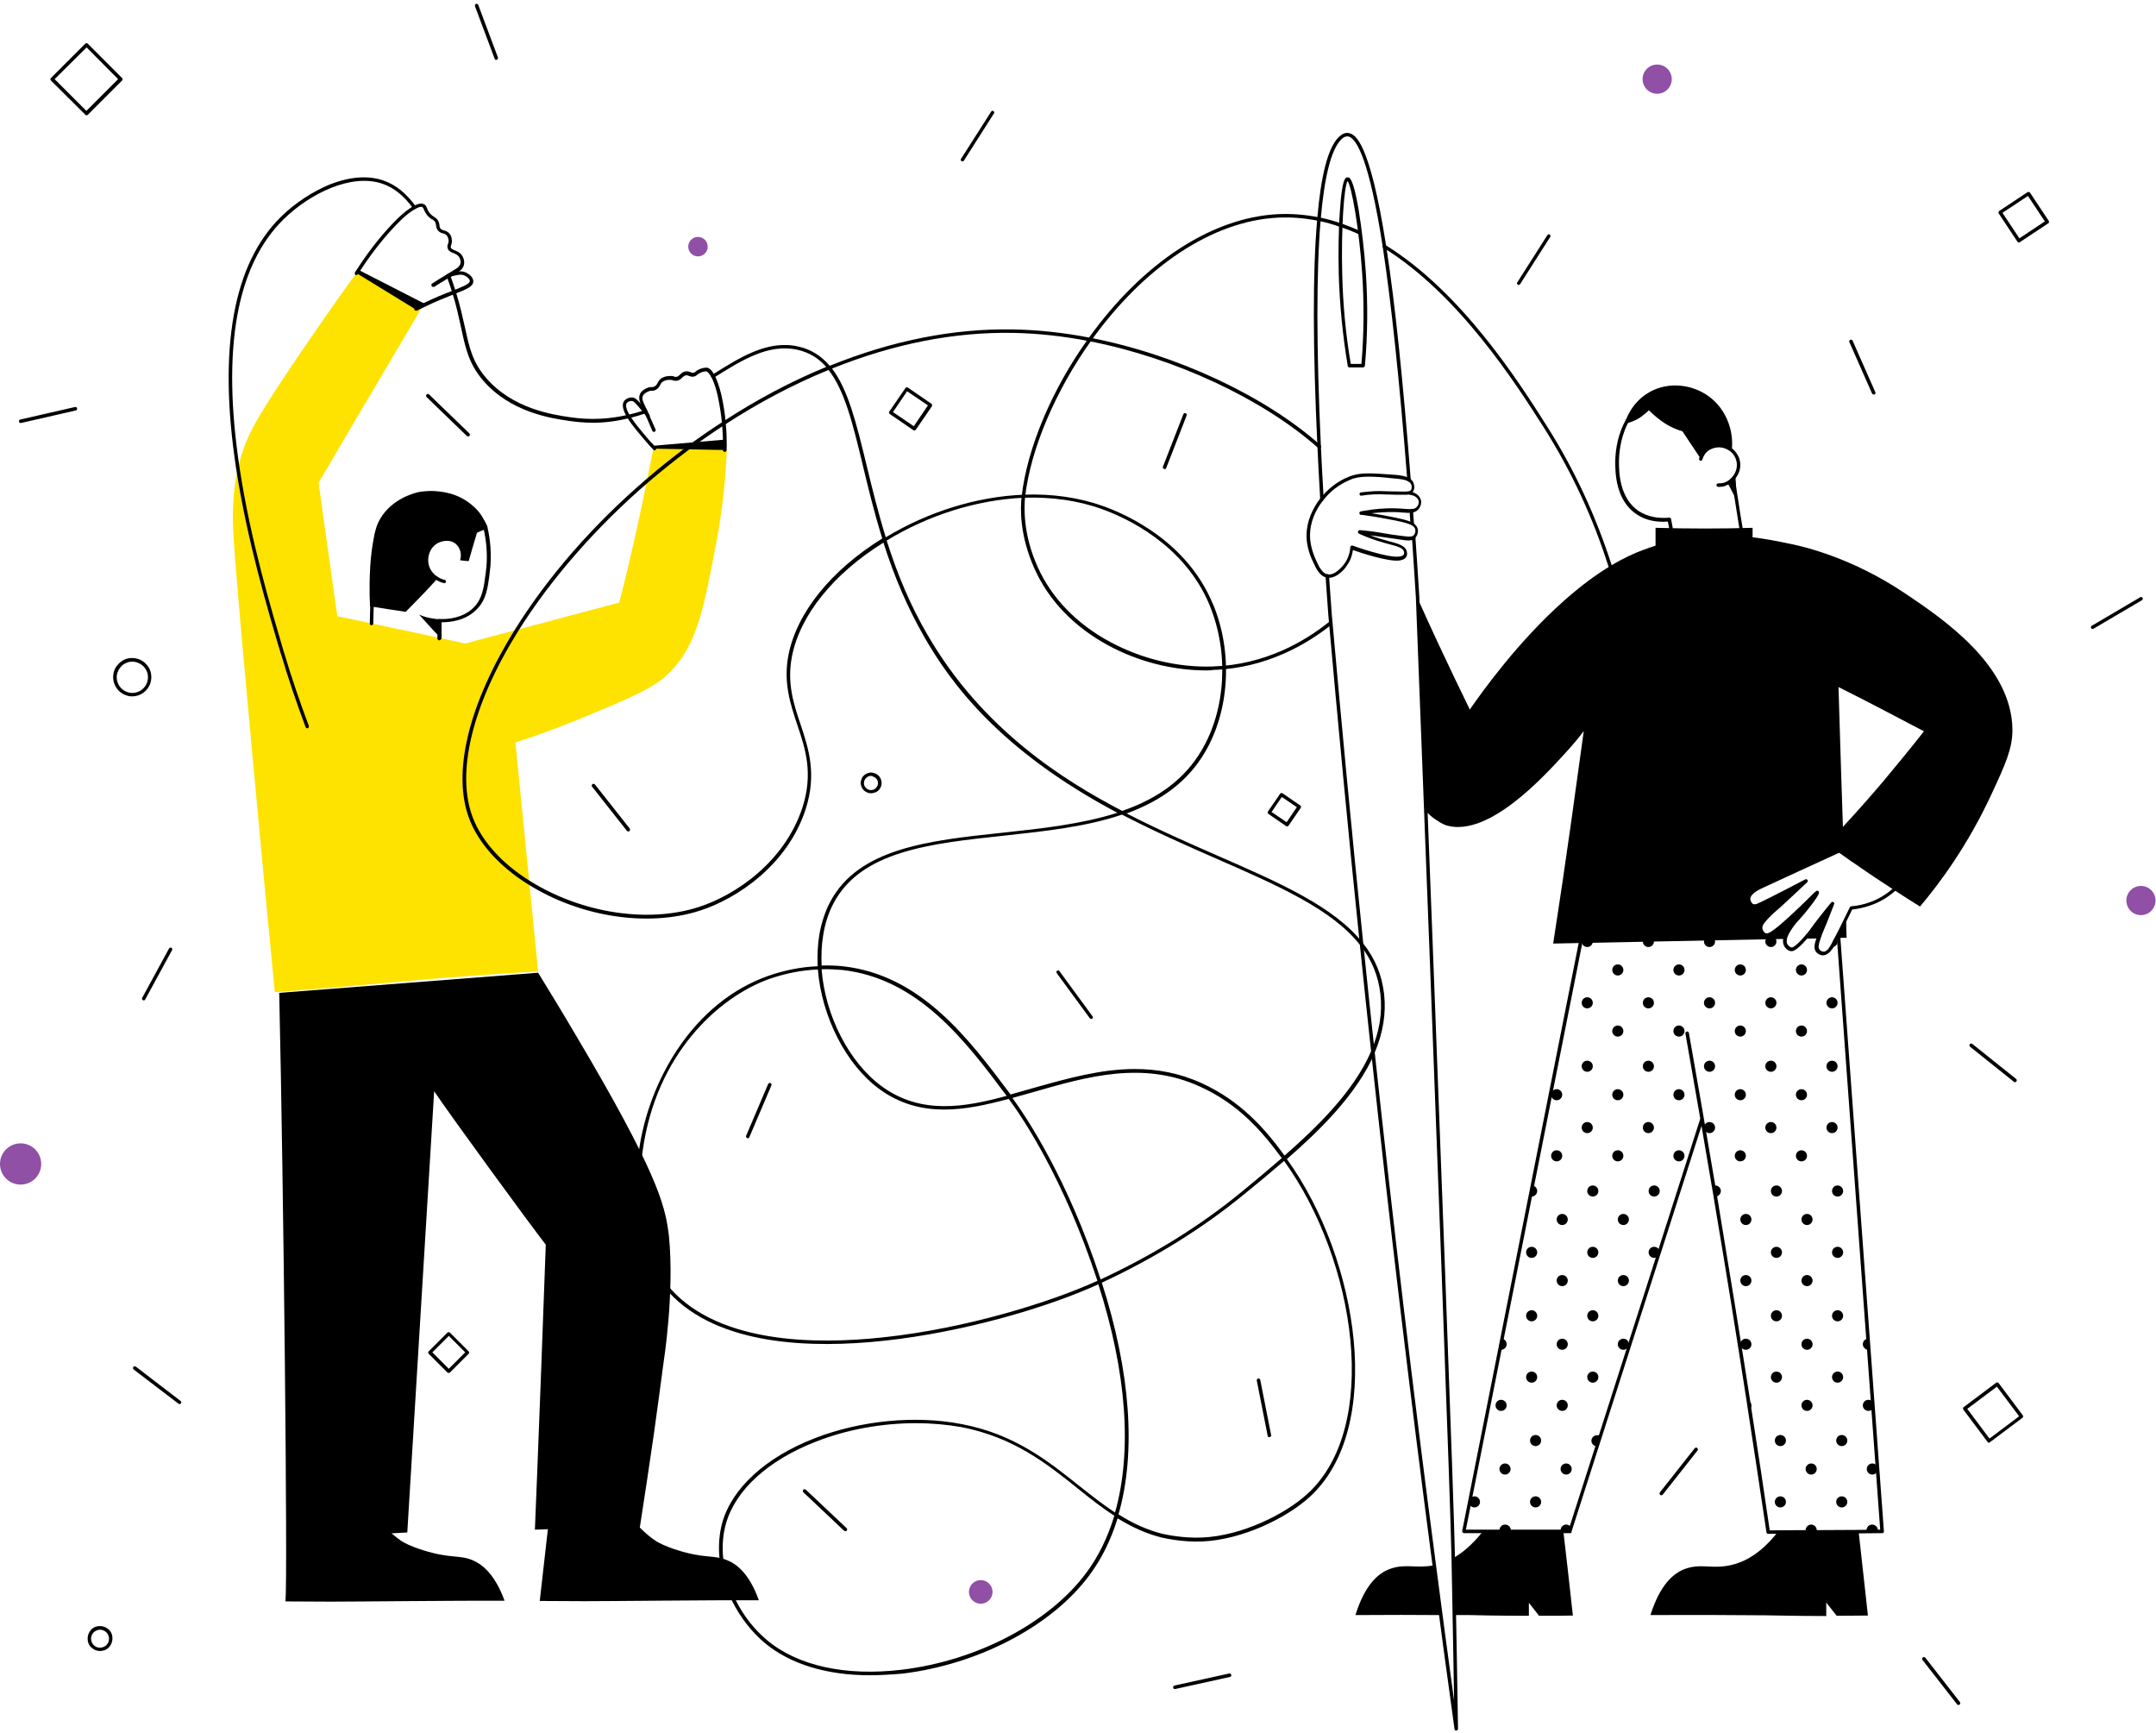 <svg xmlns="http://www.w3.org/2000/svg" width="693" height="557" fill="none" viewBox="0 0 693 557">
  <path fill="#000" fill-rule="evenodd" d="M29.849 529.802c.744.521 1.489.744 2.308.744.223 0 .447 0 .67-.074 1.117-.149 2.01-.745 2.605-1.638.596-.894.819-1.862.67-2.979-.149-1.116-.744-2.01-1.638-2.606-.893-.595-1.935-.819-2.977-.67-1.117.149-2.01.745-2.605 1.638-.596.894-.819 1.862-.67 2.979.149 1.116.744 2.01 1.638 2.606zm1.786-6.031c.149-.075.372-.075.521-.075.596 0 1.117.223 1.638.521.67.447 1.042 1.117 1.191 1.862.149.744 0 1.563-.447 2.159-.447.67-1.117 1.042-1.861 1.191-.744.149-1.563 0-2.159-.446-.67-.447-1.042-1.117-1.191-1.862-.149-.744 0-1.563.447-2.159.447-.67 1.117-1.043 1.861-1.191z" clip-rule="evenodd"/>
  <path fill="#9050A6" d="M315.237 515.357c2.096 0 3.796-1.7 3.796-3.797 0-2.097-1.7-3.798-3.796-3.798-2.097 0-3.796 1.701-3.796 3.798s1.699 3.797 3.796 3.797z"/>
  <path fill="#000" fill-rule="evenodd" d="M40.717 223.487c.596.224 1.191.298 1.786.298 2.605 0 5.062-1.712 5.88-4.393.447-1.563.298-3.276-.447-4.69-.819-1.415-2.084-2.532-3.647-2.979-1.563-.446-3.275-.372-4.689.447s-2.531 2.085-2.977 3.648c-.968 3.277.893 6.702 4.094 7.669zm-.521-10.275c.67-.372 1.489-.595 2.308-.595.447 0 .968.074 1.489.223 1.265.447 2.382 1.266 2.978 2.457.67 1.192.744 2.532.372 3.798-.819 2.68-3.647 4.169-6.253 3.35-2.68-.819-4.168-3.648-3.35-6.254.447-1.266 1.265-2.383 2.456-2.979zM278.986 254.759c.298.075.67.149.968.149.521 0 1.117-.149 1.638-.372.819-.372 1.34-1.117 1.637-1.936.521-1.787-.446-3.648-2.233-4.17-.819-.297-1.712-.223-2.531.224-.818.372-1.414 1.117-1.637 1.936-.298.819-.223 1.712.223 2.531.372.819 1.117 1.34 1.935 1.638zm-.074-5.137c.298-.224.67-.298 1.042-.298.223 0 .447.074.67.223 1.191.373 1.861 1.564 1.489 2.755-.224.596-.596 1.043-1.117 1.34-.521.298-1.116.298-1.712.149-.595-.223-1.042-.595-1.34-1.117-.297-.521-.297-1.116-.149-1.712.224-.596.596-1.042 1.117-1.34z" clip-rule="evenodd"/>
  <path fill="#9050A6" d="M224.35 82.392c1.727 0 3.127-1.4 3.127-3.127s-1.4-3.127-3.127-3.127c-1.726 0-3.126 1.4-3.126 3.127 0 1.727 1.4 3.127 3.126 3.127zM6.625 380.665c3.659 0 6.625-2.967 6.625-6.626 0-3.66-2.966-6.627-6.625-6.627C2.966 367.412 0 370.379 0 374.039c0 3.659 2.966 6.626 6.625 6.626zM532.665 30.124c2.59 0 4.689-2.1 4.689-4.691 0-2.591-2.099-4.691-4.689-4.691s-4.69 2.1-4.69 4.691c0 2.591 2.1 4.691 4.69 4.691zM688.162 294.072c2.59 0 4.689-2.1 4.689-4.691 0-2.59-2.099-4.69-4.689-4.69s-4.69 2.1-4.69 4.69c0 2.591 2.1 4.691 4.69 4.691z"/>
  <path fill="#000" fill-rule="evenodd" d="M27.467 36.899c.074.074.223.149.372.149.149 0 .298-.074.372-.149l11.017-11.02c.223-.223.223-.596 0-.819L28.211 14.041c-.223-.223-.596-.223-.819 0L16.376 25.061c-.223.223-.223.596 0 .819l11.091 11.02zm.298-1.266L17.567 25.433l10.272-10.201 10.123 10.201-10.198 10.2zM143.811 441.049c.074.075.223.149.372.149s.297-.074.446-.149l6.03-6.031c.074-.074.149-.223.149-.372s-.075-.298-.149-.372l-6.03-6.031c-.223-.223-.595-.223-.818 0l-6.03 6.031c-.074.074-.149.223-.149.372s.075.298.149.372l6.03 6.031zm.446-1.191l-5.285-5.286 5.285-5.287 5.285 5.287-5.285 5.286zM407.686 261.535l5.732 3.946c.074.074.223.074.298.074.223 0 .372-.074.446-.223l3.946-5.733c.148-.224.074-.596-.149-.745l-5.732-3.946c-.223-.149-.595-.074-.744.149l-3.945 5.733c-.149.224-.075.596.148.745zm5.881 2.68l-4.838-3.276 3.275-4.84 4.838 3.276-3.275 4.84zM285.983 133.023l7.593 5.212c.074.074.223.074.298.074.149 0 .297-.074.446-.149l5.211-7.594c.074-.149.074-.298.074-.447 0-.149-.074-.298-.223-.372l-7.593-5.212c-.223-.149-.595-.075-.744.149l-5.21 7.594c-.149.224-.075.596.148.745zm7.742 3.946l-6.699-4.542 4.54-6.701 6.699 4.542-4.54 6.701zM648.859 77.925h.075c.074 0 .223-.074.372-.149l9.081-6.031c.224-.149.298-.521.149-.745l-6.029-9.084c-.075-.074-.224-.223-.372-.223-.149 0-.298 0-.447.074l-9.081 6.031c-.075.074-.224.223-.224.372 0 .149 0 .298.075.447l6.029 9.084c.075.074.224.223.372.223zm.224-1.34l-5.434-8.19 8.188-5.435 5.434 8.19-8.188 5.435zM639.257 463.61h.075c.148 0 .223-.075.372-.224l10.421-7.818c.223-.148.223-.521.074-.744l-7.816-10.424c-.148-.223-.521-.223-.744-.075l-10.421 7.818c-.149.075-.223.224-.223.373-.075.149 0 .298.074.446l7.816 10.424c.074.149.223.224.372.224zm.223-1.34l-7.145-9.531 9.527-7.148 7.146 9.531-9.528 7.148z" clip-rule="evenodd"/>
  <path fill="#000" d="M602.262 126.768c-.223 0-.446-.148-.521-.297l-7.294-16.53c-.149-.298 0-.595.297-.744.298-.149.596 0 .745.298l7.294 16.529c.149.298 0 .596-.297.744h-.224zM374.339 150.743c-.074 0-.149 0-.223-.074-.298-.149-.447-.447-.298-.745l6.55-16.827c.149-.298.447-.447.745-.298.298.149.446.447.298.745l-6.551 16.827c-.074.298-.298.372-.521.372zM377.614 542.757c-.223 0-.521-.149-.521-.447-.074-.298.149-.595.447-.67l17.567-3.872c.298-.074.595.149.67.447.074.298-.149.596-.447.67l-17.567 3.872h-.149zM309.356 51.865c-.074 0-.223 0-.297-.074-.224-.149-.373-.521-.149-.745l9.676-15.189c.149-.223.522-.372.745-.149.223.149.372.521.149.745l-9.677 15.189c-.074.074-.223.223-.447.223zM488.152 91.55c-.075 0-.223 0-.298-.074-.223-.149-.372-.521-.149-.745l9.677-15.189c.149-.223.521-.372.744-.149.224.149.372.521.149.745l-9.677 15.189c-.074.149-.297.223-.446.223zM159.517 19.253c-.224 0-.447-.149-.522-.372l-6.327-16.902c-.074-.298.075-.596.298-.745.298-.074.596.074.745.298l6.327 16.902c.074.298-.075.596-.298.745-.075.074-.149.074-.223.074zM271.692 492.052c-.149 0-.298-.074-.372-.149l-13.101-12.36c-.223-.223-.223-.595 0-.819.223-.223.595-.223.819 0l13.1 12.36c.224.224.224.596 0 .819-.149.075-.297.149-.446.149zM240.354 365.774c-.074 0-.149 0-.223-.075-.298-.148-.447-.446-.298-.744l7.072-16.604c.148-.298.446-.447.744-.298.298.149.446.447.298.745l-7.072 16.604c-.149.297-.372.372-.521.372zM407.984 461.823c-.298 0-.521-.149-.521-.447l-3.498-17.721c-.075-.297.149-.595.446-.67.298-.074.596.149.67.447l3.499 17.721c.074.298-.149.595-.447.67h-.149zM534.004 480.511c-.148 0-.223-.074-.372-.149-.223-.223-.297-.521-.074-.819l11.165-14.146c.224-.224.521-.298.819-.075.223.224.298.521.075.819l-11.166 14.147c-.149.149-.298.223-.447.223zM629.506 547.895c-.149 0-.298-.075-.447-.224l-11.091-14.221c-.223-.223-.148-.596.075-.819.223-.223.595-.149.819.074l11.091 14.222c.223.223.149.595-.075.819-.149.149-.223.149-.372.149zM350.743 327.429c-.149 0-.372-.075-.447-.224l-10.644-14.519c-.149-.223-.149-.595.149-.744.223-.149.595-.149.744.149l10.644 14.519c.149.223.149.595-.148.744-.075.075-.149.075-.298.075zM46.225 321.472c-.074 0-.149 0-.298-.074-.298-.149-.372-.521-.223-.745l8.635-15.859c.149-.298.521-.372.744-.223.298.149.372.521.223.744l-8.635 15.859c-.074.149-.223.298-.447.298zM57.688 451.176c-.149 0-.223 0-.372-.149l-14.366-10.946c-.223-.223-.298-.521-.074-.819.223-.223.521-.297.819-.074l14.366 11.02c.223.223.298.521.074.819-.074.074-.223.149-.447.149zM6.625 135.927c-.223 0-.521-.149-.521-.447-.074-.298.149-.596.447-.67l17.567-4.021c.298-.074.596.149.67.447.074.298-.149.595-.447.67l-17.567 4.021H6.625zM150.435 140.245c-.149 0-.297-.074-.372-.149l-12.952-12.509c-.223-.223-.223-.595 0-.819.224-.223.596-.223.819 0l12.952 12.509c.223.223.223.596 0 .819-.149.075-.298.149-.447.149zM201.945 267.193c-.149 0-.298-.074-.446-.223l-11.166-14.147c-.223-.223-.149-.595.075-.819.223-.223.595-.149.818.075l11.166 14.147c.223.223.149.595-.075.819-.149.148-.223.148-.372.148zM647.668 347.755c-.148 0-.223-.074-.372-.149l-14.068-11.242c-.223-.224-.298-.522-.075-.819.224-.224.521-.298.819-.075l14.069 11.243c.223.223.297.521.074.819-.074.149-.298.223-.447.223zM672.604 202.118c-.223 0-.372-.074-.446-.297-.149-.298-.075-.596.223-.745l15.557-9.158c.298-.149.596-.075.745.223.149.298.074.596-.224.745l-15.557 9.158c-.074.074-.223.074-.298.074zM243.913 514.24c-15.558-.075-46.599.297-55.978.297-.373 0-11.911-.074-14.442-.074.894-7.662 1.712-15.398 2.606-23.06-1.415.075-2.755.075-4.169.149.744-17.257 3.052-78.253 3.499-91.568-5.137-6.62-29.478-39.87-35.88-49.317-2.903 47.235-5.732 94.469-8.635 141.778-1.117.074-2.903.149-5.062.297 1.117.967 2.233 1.786 3.275 2.529.894.521 2.829 1.637 6.923 2.901 8.71 2.753 11.687 1.414 15.856 3.199 3.126 1.339 7.146 4.463 10.272 13.017-15.557-.074-46.599.298-55.978.298-.372 0-11.91-.075-14.441-.075.744-6.917-.596-133.446-2.01-195.558 10.794-.818 81.288-6.322 83.223-6.471 3.648 5.951 7.891 12.869 12.432 20.605 25.458 42.92 28.212 53.78 29.403 62.409 0 0 .149.892.224 1.71 1.786 18.448-1.713 40.317-1.713 40.317-.967 7.587-2.084 15.323-3.126 23.059-1.489 10.191-2.978 20.307-4.541 30.201 1.861 1.859 3.648 3.347 5.285 4.388.894.521 2.829 1.637 6.923 2.901 8.71 2.753 11.687 1.414 15.856 3.199 3.052 1.19 7.146 4.314 10.198 12.869z"/>
  <path fill="#FEE200" d="M233.64 144.695c-.074 1.86-.223 3.943-.372 6.323-.372 5.281-1.042 11.678-2.233 18.894-.223 1.487-.521 2.975-.819 4.537-.521 2.604-.968 5.133-1.414 7.439-3.35 17.108-6.03 27.299-14.59 35.184-4.541 4.165-11.762 7.289-26.352 13.315-9.082 3.793-16.749 6.471-22.183 8.182 1.489 15.026 2.978 30.051 4.467 45.077.967 9.522 1.861 19.043 2.828 28.564-4.541.149-26.872 1.637-41.314 2.975-16.897 1.563-32.381 2.827-41.909 3.571-.223 0-1.191.074-1.414.074-1.786-18.15-4.764-49.54-7.444-78.773-2.159-23.506-4.169-45.673-5.136-58.244-.223-2.826-.447-5.132-.521-6.918-.074-1.413-.223-3.124-.298-5.132-.223-4.91-.149-11.455 1.489-18.894.372-1.562.744-3.198 1.266-4.835 1.34-4.389 3.052-8.182 7.816-15.844 2.233-3.57 5.062-7.885 8.858-13.538 1.117-1.636 2.233-3.347 3.573-5.207.223-.372.521-.744.744-1.116 3.573-5.207 7.667-11.157 12.357-17.703 1.191-1.637 2.382-3.273 3.573-4.984.223.149.595.297.893.521 3.424 1.934 11.836 6.918 16.674 9.893.596.372 1.117.669 1.638.967.521.297.893.595 1.191.744-.298.446-.521.892-.819 1.413-1.563 2.752-3.424 5.802-5.285 9.001-.223.371-.447.743-.67 1.115-3.201 5.43-6.476 11.009-9.082 15.398-.595 1.116-1.339 2.232-2.009 3.347-3.797 6.472-8.263 14.133-12.134 20.679-.893 1.488-1.787 2.976-2.605 4.389.67 4.835 1.339 9.67 2.009 14.505.596 4.017 1.117 8.034 1.713 12.05.744 5.431 1.488 10.861 2.307 16.365.893.149 8.486 1.785 16.898 3.571 5.434 1.115 11.166 2.38 15.707 3.347 4.466.967 7.816 1.711 8.486 1.86 5.434-1.488 10.868-2.901 16.302-4.315 11.092-2.975 22.183-5.951 33.2-8.852 1.042-3.942 2.01-7.884 2.978-11.976.967-3.942 1.861-7.959 2.754-12.05.447-1.934.819-3.868 1.265-5.802.67-3.273 1.34-6.546 2.01-9.744.224-1.116.447-2.232.67-3.348.447-2.306.893-4.612 1.34-6.843v-.074h.223c3.425.074 6.849.148 10.273.297.521 0 1.042 0 1.563.074 2.606.075 4.318.149 7.668.224.595.223 3.424.297 3.87.297z"/>
  <path fill="#000" d="M139.177 92.179c-.224 0-.372-.074-.447-.298-.149-.297-.074-.595.149-.744l2.084-1.339c.894-.521 1.712-1.041 2.457-1.488 1.042-.669 2.01-1.264 2.903-1.785.521-.297 1.34-.818 1.638-1.711.297-1.041-.298-2.083-.298-2.083-.447-.818-1.266-1.116-1.936-1.413-.818-.298-1.637-.669-1.861-1.637-.148-.521 0-.967.149-1.339.149-.372.224-.744.149-1.339-.074-.297-.149-.818-.521-1.264-.372-.446-.744-.595-1.265-.744-.521-.149-1.117-.297-1.638-.967-.447-.595-.521-1.116-.596-1.562 0-.372-.074-.744-.372-1.265-.298-.372-.446-.521-.819-.669-.297-.149-.67-.372-1.116-.818-.968-.893-1.266-1.711-1.563-2.306-.149-.446-.298-.669-.447-.818-1.117-.744-4.913 2.083-7.072 4.24-4.615 4.537-9.007 10.042-13.027 16.216-.223.297-.446.669-.67 1.041l-.074.074c-.149.223-.521.297-.745.149-.223-.149-.297-.521-.148-.744.223-.372.446-.744.67-1.041 4.019-6.248 8.486-11.827 13.175-16.439 1.042-.967 6.179-5.876 8.486-4.389.522.298.67.818.894 1.339.223.595.446 1.19 1.265 1.934.372.372.67.521.893.669.373.223.745.446 1.191 1.041.522.744.522 1.339.596 1.785 0 .372.074.595.298.967.298.372.67.446 1.116.595.521.149 1.266.372 1.861 1.116.521.669.67 1.413.67 1.785.149.893-.074 1.488-.223 1.934-.074.297-.149.446-.074.669.074.372.521.595 1.191.893.818.298 1.861.744 2.531 1.86 0 0 .893 1.413.446 2.975-.372 1.339-1.563 2.008-2.159 2.38-.893.521-1.786 1.116-2.903 1.785-.744.446-1.563.967-2.456 1.488l-2.085 1.339c-.148-.149-.223-.074-.297-.074z"/>
  <path fill="#000" d="M133.743 99.841c-.224 0-.373-.074-.521-.297-.149-.298 0-.595.223-.744.521-.223 1.34-.669 2.307-1.19 3.946-1.934 7.072-3.199 9.678-4.166 3.349-1.339 5.583-2.232 5.583-3.124 0-.669-.968-1.488-1.713-1.785-1.042-.521-2.307-.149-3.349.074-.745.149-1.415.446-2.085.818-.297.149-.595.074-.744-.223-.149-.298-.074-.595.223-.744.745-.372 1.489-.669 2.308-.893 1.191-.297 2.68-.669 4.094 0 .819.372 2.382 1.413 2.382 2.827 0 1.711-2.084 2.529-6.253 4.166-2.531 1.041-5.732 2.232-9.602 4.165-.968.521-1.787.893-2.308 1.116 0-.074-.075 0-.223 0z"/>
  <path fill="#000" d="M136.795 97.758l-3.499 1.488-18.684-11.455c.223-.372.446-.669.67-1.041l21.513 11.009zM232.97 145.216c-.297 0-.595-.223-.595-.521v-3.422c-.075-1.785-.149-3.496-.298-5.207-.298-2.975-.744-5.876-1.34-8.628 0-.149-.819-3.868-2.084-6.249-.596-1.115-1.191-1.785-1.712-1.859-.223 0-1.191.074-2.084.595-.298.149-.447.297-.67.446-.224.223-.521.447-.968.595-.745.223-1.266 0-1.712-.148-.298-.149-.596-.224-.968-.224-.521.075-.819.372-1.265.744-.447.447-1.043 1.042-2.085 1.042-.446 0-.67-.075-.893-.149-.223-.075-.372-.149-.819-.149-1.116-.074-1.786.223-2.233.446-.596.298-.819.744-1.042 1.191-.298.52-.596 1.115-1.415 1.562-.595.297-.967.297-1.339.297-.373 0-.67 0-1.191.298-.373.149-1.34.595-1.638 1.413-.372.967.223 2.083.521 2.752.298.595.595 1.265.968 1.934l.074.223c.149.372.372.744.521 1.191v.074c.596 1.339 1.266 2.827 2.01 4.537.149.298 0 .596-.298.744-.297.149-.595 0-.744-.297-.745-1.711-1.34-3.199-1.936-4.538v-.074c-.223-.446-.372-.818-.521-1.19l-.074-.223c-.298-.67-.596-1.339-.893-1.934-.373-.819-1.117-2.232-.596-3.72.447-1.19 1.712-1.785 2.159-2.008.819-.372 1.265-.372 1.712-.372.298 0 .521 0 .893-.223.521-.298.745-.67.968-1.116.298-.521.596-1.19 1.489-1.636.744-.447 1.712-.595 2.828-.595.596 0 .894.148 1.117.223.149.074.223.074.447.074.595 0 .893-.372 1.34-.744.446-.446.967-.967 1.935-1.041.67-.075 1.117.149 1.489.297.372.149.595.224.968.149.223-.074.297-.149.521-.297.223-.149.446-.372.818-.595 1.043-.596 2.234-.744 2.68-.744.968 0 1.787.818 2.68 2.454 1.34 2.53 2.159 6.323 2.233 6.546.596 2.827 1.117 5.802 1.34 8.778.149 1.711.298 3.496.298 5.281 0 1.116.074 2.232 0 3.422-.074.372-.298.595-.596.595z"/>
  <path fill="#000" d="M210.415 144.695c-.149 0-.297-.074-.372-.149l-1.191-1.264c-.298-.372-.67-.744-1.042-1.19-2.01-2.381-4.615-5.282-6.179-7.885-1.414-2.38-1.786-4.017-1.116-5.207.595-.893 1.786-1.339 2.754-1.265.744.075 1.489.372 3.871 3.496l.595.744c.298.372.522.744.745.967l.223.298c.075.074.149.223.149.372 0 .297-.223.595-.595.595-.149 0-.298-.075-.373-.149l-.074-.074-.223-.372c-.224-.298-.447-.595-.745-.967l-.595-.744c-2.085-2.604-2.755-3.05-3.127-3.05-.595-.074-1.34.223-1.712.744-.298.521-.372 1.636 1.117 4.017 1.488 2.454 4.019 5.355 6.029 7.736.372.446.745.818 1.042 1.116l1.191 1.264c.224.223.224.595 0 .818-.074.075-.223.149-.372.149z"/>
  <path fill="#000" d="M232.97 144.621l-10.719-.223-12.133-.224v-.074h.223c-.223-.223-.447-.521-.745-.818 4.988-.446 18.164-1.562 23.3-2.009.074 1.116.074 2.232.074 3.348zM156.447 169.837c-.075.075-.224.075-.298.149-.075 0-.075.074-.149.074-.372.149-.744.298-1.117.447l-1.563.669c-.446 1.562-.968 3.199-1.414 4.761-.447 1.488-.819 2.975-1.266 4.389-.446 0-2.382-.224-2.754-.298.596-1.934.075-3.942-1.34-5.207-1.861-1.636-4.615-1.041-6.104-.149-2.159 1.339-3.052 3.943-2.754 6.174.074.372.149.744.223 1.042.745 2.306 2.68 3.496 2.978 3.645-.075.148-.224.223-.298.371-1.34 1.563-2.829 3.125-4.317 4.687-2.01 2.082-3.946 4.091-5.881 6.025-1.117-.149-2.233-.372-3.35-.521-.521-.074-1.042-.149-1.563-.223-2.01-.298-4.094-.669-6.104-.967-.149 0-.298-.074-.447-.074-.223-4.91-.149-9.15.075-12.795.223-3.644.67-6.694 1.116-9 .149-1.042.372-2.009.67-2.976.298-1.115.745-2.157 1.414-3.347 3.871-6.62 11.315-8.331 12.209-8.554.297-.075 1.861-.372 4.168-.372 3.499 0 8.561.744 12.878 4.314 1.266 1.042 3.722 3.124 4.69 6.695.149.297.223.744.298 1.041z"/>
  <path fill="#000" d="M142.824 187.392h-.149c-.521-.149-1.042-.297-1.488-.521-.522-.223-1.117-.595-1.564-.892-.223-.149-.297-.521-.149-.744.149-.223.522-.298.745-.149.446.298.893.595 1.414.818.447.224.893.372 1.34.447.298.074.447.372.372.669-.074.223-.297.372-.521.372z"/>
  <path fill="#000" d="M141.187 205.765c-.298 0-.596-.223-.596-.595v-5.728c0-.297.223-.52.596-.52h.446c2.457.074 7.072-.298 10.496-3.571 2.978-2.901 3.424-6.694 4.02-11.455.074-.669.149-1.339.223-2.008.298-3.868 0-7.885-.893-11.828v-.074c0-.149-.074-.297-.074-.521-.075-.223-.224-.446-.373-.743 0 0-.446-.819-.893-1.488-.744-1.042-2.382-2.901-3.499-3.719-.744-.596-7.444-5.728-15.706-3.943-6.328 1.339-9.677 5.877-11.39 9.447-.223.372-.372.744-.446 1.041-.596 1.414-.894 2.53-1.042 3.273-.447 2.232-.894 5.133-1.191 8.555-.373 3.645-.596 7.959-.745 12.794v.074l-.149 5.653c0 .298-.297.521-.595.521s-.521-.297-.521-.595l.149-5.728v-.074c.148-4.835.446-9.149.744-12.794.298-3.496.744-6.397 1.265-8.703.149-.744.522-2.009 1.117-3.496.149-.372.298-.744.521-1.116 1.787-3.794 5.434-8.703 12.134-10.116 8.784-1.86 15.855 3.57 16.674 4.165 1.117.893 2.903 2.827 3.722 4.017.521.744.968 1.562.968 1.636.149.372.298.596.447.819v.074c.074.223.074.372.148.595v.075c.894 4.016 1.191 8.107.894 12.124-.075.67-.149 1.414-.224 2.083-.595 4.984-1.116 9.001-4.392 12.125-3.573 3.496-8.411 3.942-11.091 3.942v5.133c-.223.446-.447.669-.744.669z"/>
  <path fill="#000" d="M141.559 198.996c0 .298-.075.595-.075.893-.149 1.636-.223 3.198-.297 4.686-.745-.818-1.415-1.562-2.159-2.306-1.415-1.562-2.903-3.198-4.318-4.761 1.34.596 3.052 1.116 5.062 1.339.596.075 1.191.149 1.787.149zM585.962 307.003c-.818 0-1.712-.446-2.233-1.116-.819-1.115-.521-2.529.149-4.463.372-.967.819-2.083 1.415-3.496l.669-1.562c.373-.893.745-1.86 1.117-2.827-2.01 2.455-3.573 4.538-4.764 6.249-.074.074-.819 1.116-1.861 2.306-2.978 3.347-4.169 3.645-4.764 3.57-1.117-.149-1.861-.967-2.233-1.711-.298-.595-.447-1.339-.298-2.231.298-1.637 1.414-3.348 2.084-4.315.745-1.115 1.415-1.785 1.489-1.859 1.489-1.637 2.978-3.422 4.169-4.91-.596.521-1.191 1.191-1.936 1.934-1.34 1.339-2.531 2.381-3.275 3.125-6.104 5.653-7.444 5.802-8.412 5.43-1.116-.372-1.786-1.562-1.935-2.604-.224-1.711 1.265-3.198 3.35-5.207.521-.52.967-.892.967-.892 1.415-1.265 3.946-3.571 7.444-6.844-6.625 3.422-11.464 5.802-12.208 6.025-1.042.298-1.786-.074-1.861-.074-.223-.074-.372-.223-.447-.298-.297-.223-.595-.743-.818-1.264-.075-.298-.224-.67-.224-1.116.075-2.38 3.35-3.868 4.69-4.537 7.742-3.645 15.93-7.364 24.267-11.232l.67-.298c.447-.223.819-.372 1.266-.595l3.871-1.785c.297-.149.595 0 .744.297.149.298 0 .595-.298.744l-3.871 1.785c-.446.223-.818.372-1.265.595l-.67.298c-8.337 3.794-16.526 7.587-24.267 11.158-1.117.52-4.02 1.859-4.095 3.57 0 .223.075.446.149.67.149.372.373.669.521.818 0 0 .075.074.224.149 0 0 .446.223 1.116 0 .745-.224 6.402-3.05 15.633-7.885.223-.149.521-.075.744.149.149.223.149.52-.074.743-5.137 4.835-8.635 8.108-10.496 9.67 0 0-.373.298-.894.819-1.861 1.859-3.126 3.124-3.052 4.314.075.595.521 1.413 1.191 1.637.521.148 1.787-.149 7.295-5.207.522-.521 1.564-1.414 3.276-3.05 1.712-1.637 2.903-2.827 3.722-3.645 1.935-1.934 2.084-2.008 2.531-1.637.149.075.223.298.223.447.074.892-4.243 6.471-7.072 9.447 0 0-.595.669-1.34 1.711-.595.892-1.712 2.454-1.935 3.868-.075.595-.075 1.115.149 1.487.223.447.819 1.042 1.414 1.116.075 0 .968 0 3.797-3.199 1.042-1.19 1.861-2.231 1.861-2.231 1.563-2.232 3.945-5.281 6.997-9.001.149-.223.446-.297.744-.148.224.148.372.446.224.669-.819 2.157-1.638 4.166-2.382 6.1l-.67 1.562c-.596 1.413-1.043 2.529-1.34 3.496-.67 1.934-.745 2.826-.298 3.421.298.447.819.67 1.34.67.67 0 1.414-.595 2.084-1.785.298-.447.521-.967.744-1.339l.149-.372c.224-.372.373-.744.596-1.116 0 0 0-.074.074-.074 1.042-2.083 2.159-4.166 3.127-6.249.521-1.115 1.116-2.231 1.637-3.347.075-.149.224-.298.447-.298 2.01-.148 4.02-.595 5.881-1.264 2.754-.967 5.285-2.455 7.518-4.463 1.34-1.19 2.606-2.529 3.722-4.017.149-.223.521-.297.745-.074.223.148.297.52.074.744-1.117 1.562-2.456 2.975-3.871 4.165-2.382 2.083-4.987 3.645-7.89 4.612-1.861.669-3.871 1.116-5.881 1.339-.521 1.041-.968 2.083-1.489 3.05-1.042 2.082-2.084 4.165-3.126 6.248l-.521-.149.521.223c-.224.372-.373.744-.596 1.191l-.149.371c-.223.447-.521.967-.819 1.488-1.042 1.488-2.009 2.232-3.201 2.306.075 0 .075 0 0 0z"/>
  <path fill="#000" d="M581.868 299.416c1.191-1.711 3.276-4.463 6.998-9.001-.894 2.306-1.712 4.389-2.382 6.1-.894 2.157-1.564 3.793-2.01 5.058-1.489 0-2.978.074-4.467.074 1.042-1.19 1.861-2.231 1.861-2.231zM593.555 301.35c-.819 0-1.712 0-2.531.074h-.818s0-.074.074-.074c1.042-2.083 2.084-4.166 3.126-6.248 0 2.082.075 4.165.149 6.248z"/>
  <path fill="#000" fill-rule="evenodd" d="M576.062 174.895c4.243.893 19.354 4.464 36.029 15.621 12.208 8.183 34.614 23.208 34.763 44.036 0 6.025-2.233 11.009-6.774 20.754-7.667 16.513-16.6 28.489-22.927 36.002-2.755-1.711-5.583-3.496-8.412-5.356-3.945-2.529-7.965-5.207-11.985-8.033-1.414-.893-2.754-1.86-4.094-2.827-.335-.223-.67-.465-1.005-.707-.335-.241-.67-.483-1.005-.706-11.761 5.355-20.471 9.372-24.267 11.157-1.266.521-4.318 2.009-4.392 4.017 0 .447.149.893.149.893.149.446.446.818.67 1.041 0 .075.149.149.298.223 0 0 .595.298 1.488.075.819-.223 7.147-3.422 15.707-7.885-5.881 5.504-9.007 8.331-10.496 9.67 0 0-.372.298-.893.818-2.01 2.009-3.35 3.348-3.201 4.761.074.744.67 1.785 1.563 2.083.67.297 1.861.223 7.816-5.282.224-.223.577-.558 1.108-1.06.53-.502 1.237-1.171 2.168-2.064 1.711-1.648 2.928-2.854 3.776-3.694 1.181-1.17 1.646-1.63 1.732-1.587.149.149-3.35 5.281-6.923 9.075-.149.074-.744.744-1.414 1.711-.67.967-1.787 2.603-2.01 4.091-12.394.26-24.77.502-37.145.744-12.376.241-24.751.483-37.146.744 2.01-12.943 3.946-26.035 5.807-39.276 1.34-9.744 2.68-19.414 4.019-29.01-1.265 1.711-3.2 4.091-5.657 6.769-7.369 8.108-24.714 27.076-38.113 23.655-1.638-.447-3.052-1.488-3.052-1.488-1.935-1.116-3.275-2.455-4.169-3.496-.037-1.116-.353-9.317-.67-17.518-.316-8.201-.632-16.402-.669-17.518-.038-1.004-.335-8.87-.633-16.736-.298-7.866-.596-15.733-.633-16.737 2.308 5.207 4.69 10.34 7.146 15.621 3.276 6.992 6.551 13.836 9.826 20.53 4.169-6.025 15.633-22.018 30.52-35.184 11.464-10.116 19.801-14.059 25.087-16.067 1.414-.521 2.754-.967 4.094-1.413v-5.728c5.136.149 10.421.223 15.781.223 5.211 0 10.421-.074 15.409-.223v3.05c4.467.517 8.315 1.316 11.397 1.956.461.096.905.188 1.332.275zm16.302 90.824c4.318-4.686 8.71-9.595 13.102-14.802 4.54-5.43 8.858-10.712 12.952-15.918-3.121-1.66-6.242-3.286-9.386-4.924-1.505-.785-3.016-1.572-4.534-2.366-4.541-2.381-9.082-4.686-13.548-6.918.112 3.906.242 8.054.372 12.201.13 4.146.261 8.293.372 12.197l.67 20.53z" clip-rule="evenodd"/>
  <path fill="#000" d="M460.904 503.007c.745 5.728 1.489 11.084 2.084 15.993-7.592-.074-16.748-.074-27.319 0 3.127-9.967 7.444-13.463 11.017-14.802 4.988-1.86 8.486-.075 14.218-1.191zM505.568 519.149c-2.68.074-6.402.074-10.868.074l-3.276-4.165v4.165h-.223c-9.305 0-16.079-.148-18.759-.223h-5.136c-.074-5.579-.223-11.604-.372-18.224 2.977-1.637 6.253-4.314 9.677-8.629h25.905c1.042 9.001 2.084 18.001 3.052 27.002zM587.079 515.058l3.275 4.165c4.095 0 7.593-.074 10.05-.074-.968-9.001-2.01-17.927-2.978-26.927-8.709.074-17.344.074-26.054.148-5.657 7.216-11.017 9.67-14.962 10.563-6.178 1.413-9.677-.669-14.888 1.265-3.499 1.339-7.89 4.835-11.017 14.802 15.483-.074 27.915 0 36.773.075 2.68 0 9.454.223 18.759.223h.968v-4.24h.074zM537.056 170.284c-.298 0-.521-.224-.521-.447-.149-.744-.298-1.487-.447-2.231-3.796.297-7.221-.447-9.975-2.306-6.923-4.538-6.923-13.761-6.923-16.811 0-2.083.298-7.439 2.829-12.497.074-.074.074-.149.149-.223 1.786-3.571 4.392-6.323 7.742-8.034.893-.446 8.56-4.314 15.632-.967 4.913 2.381 8.039 7.439 10.198 16.514l.075.372c.074.297-.075.595-.373.669-.297.075-.595-.074-.67-.372l-.074-.446c-2.084-8.703-4.988-13.612-9.603-15.77-6.55-3.124-13.846.521-14.664.893-3.127 1.636-5.583 4.24-7.295 7.587-.075.075-.075.149-.075.149-2.382 4.835-2.68 10.042-2.68 12.05 0 2.901 0 11.604 6.402 15.844 2.68 1.711 6.03 2.455 9.752 2.083.297 0 .521.149.595.446.149.893.372 1.86.521 2.753.075.297-.149.595-.446.669-.075.075-.075.075-.149.075z"/>
  <path fill="#000" d="M552.614 156.448h-.373c-.297 0-.521-.298-.521-.595 0-.298.298-.521.596-.521.744 0 1.414-.074 2.084-.297 2.308-.893 4.764-3.943 3.573-7.439-.521-1.488-1.563-2.603-2.977-3.273-1.415-.669-2.978-.744-4.467-.223-.819.298-1.488.744-1.563.818-1.117.893-1.563 2.083-1.786 2.753-.075.297-.373.446-.67.371-.298-.074-.447-.371-.373-.669.224-.744.745-2.232 2.159-3.347.521-.521 1.787-.967 1.861-1.042 1.712-.595 3.648-.52 5.285.298 1.638.818 2.903 2.231 3.573 3.942 1.415 4.091-1.488 7.736-4.168 8.778-.745.372-1.489.446-2.233.446z"/>
  <path fill="#000" d="M556.708 144.174c-.447-.297-3.499-1.934-6.476-.818-1.415.521-2.383 1.562-2.383 1.562-.818.893-1.116 1.86-1.265 2.381-1.935-2.901-3.871-5.802-5.806-8.703-2.085-.596-3.648-1.414-4.616-1.934-3.275-1.86-6.178-4.835-6.178-4.835-.67.743-1.638 1.487-2.754 2.305-1.936 1.265-3.797 1.786-5.062 2.083.446-1.487 2.233-6.62 7.369-9.819 5.658-3.57 12.581-3.049 17.568-.372 6.402 3.348 10.198 10.563 9.603 18.15zM557.824 152.729l.298 7.81-2.829-5.356 2.531-2.454z"/>
  <path fill="#000" d="M559.611 170.284c-.298 0-.521-.224-.521-.447-.521-3.124-.968-6.248-1.489-9.372l-.223-1.339c-.224-1.711-.521-3.422-.745-5.133-.074-.297.149-.595.447-.595.298-.074.595.149.595.447.224 1.71.522 3.421.745 5.132l.223 1.339c.447 3.124.968 6.248 1.489 9.373.074.297-.149.595-.447.669l-.074-.074zM568.32 492.891c-.297 0-.521-.223-.521-.446-1.861-12.497-3.871-25.737-5.955-39.35l-.447-2.975c-3.2-20.605-6.55-41.507-10.049-62.186l-.521-3.199c-.223-1.19-.372-2.38-.595-3.496-2.68-15.844-5.435-31.836-8.487-49.094-.074-.297.149-.595.447-.669.298-.075.596.149.67.446 3.052 17.183 5.806 33.25 8.486 49.094.223 1.19.372 2.38.596 3.496l.521 3.199c3.424 20.679 6.848 41.581 10.049 62.186l.447 2.975c2.084 13.389 4.094 26.481 5.88 38.903l11.613-.074h3.424c4.541 0 9.007-.074 13.548-.074l6.923-.075-13.92-190.128c0-.297.223-.595.521-.595.298 0 .595.223.595.521l13.995 190.723c0 .149-.074.297-.149.446-.074.149-.223.149-.372.149l-7.518.074c-4.541 0-9.008.075-13.548.075h-3.425l-12.208.074z"/>
  <path fill="#000" d="M504.749 492.668h-34.168c-.149 0-.297-.074-.446-.223-.075-.149-.149-.298-.149-.447l37.666-190.053c.075-.298.372-.521.67-.446.298.074.521.372.447.669l-37.592 189.384h33.051l.223-.744 28.362-88.518 13.622-42.548c.075-.297.372-.446.67-.372.298.075.447.372.372.67l-13.622 42.548-.298.892-28.436 88.742c.075.297-.074.446-.372.446z"/>
  <path fill="#000" d="M510.183 304.325c.987 0 1.787-.799 1.787-1.785 0-.986-.8-1.785-1.787-1.785-.987 0-1.786.799-1.786 1.785 0 .986.799 1.785 1.786 1.785zM529.835 304.325c.987 0 1.787-.799 1.787-1.785 0-.986-.8-1.785-1.787-1.785-.987 0-1.786.799-1.786 1.785 0 .986.799 1.785 1.786 1.785zM549.487 304.325c.987 0 1.787-.799 1.787-1.785 0-.986-.8-1.785-1.787-1.785-.987 0-1.786.799-1.786 1.785 0 .986.799 1.785 1.786 1.785zM569.214 304.325c.986 0 1.786-.799 1.786-1.785 0-.986-.8-1.785-1.786-1.785-.987 0-1.787.799-1.787 1.785 0 .986.8 1.785 1.787 1.785zM590.652 302.54c0 1.041-.819 1.785-1.786 1.785h-.224c.298-.52.596-.967.819-1.413.223-.521.521-.967.745-1.488 0 0 0-.074.074-.074l.074.074c.149.298.298.744.298 1.116zM520.009 313.475c.987 0 1.787-.8 1.787-1.786s-.8-1.785-1.787-1.785c-.987 0-1.786.799-1.786 1.785 0 .986.799 1.786 1.786 1.786zM539.661 313.475c.987 0 1.787-.8 1.787-1.786s-.8-1.785-1.787-1.785c-.987 0-1.786.799-1.786 1.785 0 .986.799 1.786 1.786 1.786zM559.388 313.475c.986 0 1.786-.8 1.786-1.786s-.8-1.785-1.786-1.785c-.987 0-1.787.799-1.787 1.785 0 .986.8 1.786 1.787 1.786zM579.04 313.475c.986 0 1.786-.8 1.786-1.786s-.8-1.785-1.786-1.785c-.987 0-1.787.799-1.787 1.785 0 .986.8 1.786 1.787 1.786zM510.183 324.037c.987 0 1.787-.799 1.787-1.785 0-.986-.8-1.785-1.787-1.785-.987 0-1.786.799-1.786 1.785 0 .986.799 1.785 1.786 1.785zM529.835 324.037c.987 0 1.787-.799 1.787-1.785 0-.986-.8-1.785-1.787-1.785-.987 0-1.786.799-1.786 1.785 0 .986.799 1.785 1.786 1.785zM549.487 324.037c.987 0 1.787-.799 1.787-1.785 0-.986-.8-1.785-1.787-1.785-.987 0-1.786.799-1.786 1.785 0 .986.799 1.785 1.786 1.785zM569.214 324.037c.986 0 1.786-.799 1.786-1.785 0-.986-.8-1.785-1.786-1.785-.987 0-1.787.799-1.787 1.785 0 .986.8 1.785 1.787 1.785zM588.866 324.037c.986 0 1.786-.799 1.786-1.785 0-.986-.8-1.785-1.786-1.785-.987 0-1.787.799-1.787 1.785 0 .986.8 1.785 1.787 1.785zM520.009 333.112c.987 0 1.787-.799 1.787-1.785 0-.986-.8-1.785-1.787-1.785-.987 0-1.786.799-1.786 1.785 0 .986.799 1.785 1.786 1.785zM539.661 333.112c.987 0 1.787-.799 1.787-1.785 0-.986-.8-1.785-1.787-1.785-.987 0-1.786.799-1.786 1.785 0 .986.799 1.785 1.786 1.785zM559.388 333.112c.986 0 1.786-.799 1.786-1.785 0-.986-.8-1.785-1.786-1.785-.987 0-1.787.799-1.787 1.785 0 .986.8 1.785 1.787 1.785zM579.04 333.112c.986 0 1.786-.799 1.786-1.785 0-.986-.8-1.785-1.786-1.785-.987 0-1.787.799-1.787 1.785 0 .986.8 1.785 1.787 1.785zM510.183 344.419c.987 0 1.787-.8 1.787-1.785 0-.986-.8-1.786-1.787-1.786-.987 0-1.786.8-1.786 1.786 0 .985.799 1.785 1.786 1.785zM529.835 344.419c.987 0 1.787-.8 1.787-1.785 0-.986-.8-1.786-1.787-1.786-.987 0-1.786.8-1.786 1.786 0 .985.799 1.785 1.786 1.785zM549.487 344.419c.987 0 1.787-.8 1.787-1.785 0-.986-.8-1.786-1.787-1.786-.987 0-1.786.8-1.786 1.786 0 .985.799 1.785 1.786 1.785zM569.214 344.419c.986 0 1.786-.8 1.786-1.785 0-.986-.8-1.786-1.786-1.786-.987 0-1.787.8-1.787 1.786 0 .985.8 1.785 1.787 1.785zM588.866 344.419c.986 0 1.786-.8 1.786-1.785 0-.986-.8-1.786-1.786-1.786-.987 0-1.787.8-1.787 1.786 0 .985.8 1.785 1.787 1.785zM500.357 353.568c.987 0 1.787-.799 1.787-1.785 0-.986-.8-1.785-1.787-1.785-.987 0-1.786.799-1.786 1.785 0 .986.799 1.785 1.786 1.785zM520.009 353.568c.987 0 1.787-.799 1.787-1.785 0-.986-.8-1.785-1.787-1.785-.987 0-1.786.799-1.786 1.785 0 .986.799 1.785 1.786 1.785zM539.661 353.568c.987 0 1.787-.799 1.787-1.785 0-.986-.8-1.785-1.787-1.785-.987 0-1.786.799-1.786 1.785 0 .986.799 1.785 1.786 1.785zM559.388 353.568c.986 0 1.786-.799 1.786-1.785 0-.986-.8-1.785-1.786-1.785-.987 0-1.787.799-1.787 1.785 0 .986.8 1.785 1.787 1.785zM579.04 353.568c.986 0 1.786-.799 1.786-1.785 0-.986-.8-1.785-1.786-1.785-.987 0-1.787.799-1.787 1.785 0 .986.8 1.785 1.787 1.785zM510.183 364.131c.987 0 1.787-.799 1.787-1.785 0-.986-.8-1.786-1.787-1.786-.987 0-1.786.8-1.786 1.786s.799 1.785 1.786 1.785zM529.835 364.131c.987 0 1.787-.799 1.787-1.785 0-.986-.8-1.786-1.787-1.786-.987 0-1.786.8-1.786 1.786s.799 1.785 1.786 1.785zM549.487 364.131c.987 0 1.787-.799 1.787-1.785 0-.986-.8-1.786-1.787-1.786-.987 0-1.786.8-1.786 1.786s.799 1.785 1.786 1.785zM569.214 364.131c.986 0 1.786-.799 1.786-1.785 0-.986-.8-1.786-1.786-1.786-.987 0-1.787.8-1.787 1.786s.8 1.785 1.787 1.785zM588.866 364.131c.986 0 1.786-.799 1.786-1.785 0-.986-.8-1.786-1.786-1.786-.987 0-1.787.8-1.787 1.786s.8 1.785 1.787 1.785zM500.357 373.206c.987 0 1.787-.8 1.787-1.786 0-.985-.8-1.785-1.787-1.785-.987 0-1.786.8-1.786 1.785 0 .986.799 1.786 1.786 1.786zM520.009 373.206c.987 0 1.787-.8 1.787-1.786 0-.985-.8-1.785-1.787-1.785-.987 0-1.786.8-1.786 1.785 0 .986.799 1.786 1.786 1.786zM539.661 373.206c.987 0 1.787-.8 1.787-1.786 0-.985-.8-1.785-1.787-1.785-.987 0-1.786.8-1.786 1.785 0 .986.799 1.786 1.786 1.786zM559.388 373.206c.986 0 1.786-.8 1.786-1.786 0-.985-.8-1.785-1.786-1.785-.987 0-1.787.8-1.787 1.785 0 .986.8 1.786 1.787 1.786zM579.04 373.206c.986 0 1.786-.8 1.786-1.786 0-.985-.8-1.785-1.786-1.785-.987 0-1.787.8-1.787 1.785 0 .986.8 1.786 1.787 1.786zM494.104 382.727c0 .967-.819 1.785-1.786 1.785h-.373l.67-3.57c.894.223 1.489.967 1.489 1.785zM511.97 384.512c.986 0 1.786-.799 1.786-1.785 0-.986-.8-1.785-1.786-1.785-.987 0-1.787.799-1.787 1.785 0 .986.8 1.785 1.787 1.785zM531.696 384.512c.987 0 1.787-.799 1.787-1.785 0-.986-.8-1.785-1.787-1.785-.987 0-1.786.799-1.786 1.785 0 .986.799 1.785 1.786 1.785zM553.135 382.727c0 .967-.819 1.785-1.787 1.785-.223-1.19-.372-2.38-.595-3.496.148-.074.372-.074.595-.074.968 0 1.787.818 1.787 1.785zM571 384.512c.987 0 1.787-.799 1.787-1.785 0-.986-.8-1.785-1.787-1.785-.987 0-1.786.799-1.786 1.785 0 .986.799 1.785 1.786 1.785zM590.652 384.512c.987 0 1.787-.799 1.787-1.785 0-.986-.8-1.785-1.787-1.785-.987 0-1.786.799-1.786 1.785 0 .986.799 1.785 1.786 1.785zM502.144 393.662c.986 0 1.786-.8 1.786-1.786s-.8-1.785-1.786-1.785c-.987 0-1.787.799-1.787 1.785 0 .986.8 1.786 1.787 1.786zM521.796 393.662c.986 0 1.786-.8 1.786-1.786s-.8-1.785-1.786-1.785c-.987 0-1.787.799-1.787 1.785 0 .986.8 1.786 1.787 1.786zM561.174 393.662c.987 0 1.787-.8 1.787-1.786s-.8-1.785-1.787-1.785c-.987 0-1.786.799-1.786 1.785 0 .986.799 1.786 1.786 1.786zM580.826 393.662c.987 0 1.787-.8 1.787-1.786s-.8-1.785-1.787-1.785c-.987 0-1.786.799-1.786 1.785 0 .986.799 1.786 1.786 1.786zM492.318 404.224c.986 0 1.786-.799 1.786-1.785 0-.986-.8-1.785-1.786-1.785-.987 0-1.787.799-1.787 1.785 0 .986.8 1.785 1.787 1.785zM511.97 404.224c.986 0 1.786-.799 1.786-1.785 0-.986-.8-1.785-1.786-1.785-.987 0-1.787.799-1.787 1.785 0 .986.8 1.785 1.787 1.785zM531.696 404.224c.987 0 1.787-.799 1.787-1.785 0-.986-.8-1.785-1.787-1.785-.987 0-1.786.799-1.786 1.785 0 .986.799 1.785 1.786 1.785zM571 404.224c.987 0 1.787-.799 1.787-1.785 0-.986-.8-1.785-1.787-1.785-.987 0-1.786.799-1.786 1.785 0 .986.799 1.785 1.786 1.785zM590.652 404.224c.987 0 1.787-.799 1.787-1.785 0-.986-.8-1.785-1.787-1.785-.987 0-1.786.799-1.786 1.785 0 .986.799 1.785 1.786 1.785zM502.144 413.299c.986 0 1.786-.799 1.786-1.785 0-.986-.8-1.785-1.786-1.785-.987 0-1.787.799-1.787 1.785 0 .986.8 1.785 1.787 1.785zM521.796 413.299c.986 0 1.786-.799 1.786-1.785 0-.986-.8-1.785-1.786-1.785-.987 0-1.787.799-1.787 1.785 0 .986.8 1.785 1.787 1.785zM561.174 413.299c.987 0 1.787-.799 1.787-1.785 0-.986-.8-1.785-1.787-1.785-.987 0-1.786.799-1.786 1.785 0 .986.799 1.785 1.786 1.785zM580.826 413.299c.987 0 1.787-.799 1.787-1.785 0-.986-.8-1.785-1.787-1.785-.987 0-1.786.799-1.786 1.785 0 .986.799 1.785 1.786 1.785zM599.138 412.704c-.297-.297-.446-.744-.446-1.19 0-.372.074-.669.297-.967.075.744.075 1.413.149 2.157zM492.318 424.606c.986 0 1.786-.8 1.786-1.786 0-.985-.8-1.785-1.786-1.785-.987 0-1.787.8-1.787 1.785 0 .986.8 1.786 1.787 1.786zM511.97 424.606c.986 0 1.786-.8 1.786-1.786 0-.985-.8-1.785-1.786-1.785-.987 0-1.787.8-1.787 1.785 0 .986.8 1.786 1.787 1.786zM571 424.606c.987 0 1.787-.8 1.787-1.786 0-.985-.8-1.785-1.787-1.785-.987 0-1.786.8-1.786 1.785 0 .986.799 1.786 1.786 1.786zM590.652 424.606c.987 0 1.787-.8 1.787-1.786 0-.985-.8-1.785-1.787-1.785-.987 0-1.786.8-1.786 1.785 0 .986.799 1.786 1.786 1.786zM484.278 431.97c0 .967-.819 1.785-1.786 1.785h-.224l.67-3.57c.745.223 1.34.892 1.34 1.785zM502.144 433.755c.986 0 1.786-.799 1.786-1.785 0-.986-.8-1.785-1.786-1.785-.987 0-1.787.799-1.787 1.785 0 .986.8 1.785 1.787 1.785zM521.796 433.755c.986 0 1.786-.799 1.786-1.785 0-.986-.8-1.785-1.786-1.785-.987 0-1.787.799-1.787 1.785 0 .986.8 1.785 1.787 1.785zM561.174 433.755c.987 0 1.787-.799 1.787-1.785 0-.986-.8-1.785-1.787-1.785-.987 0-1.786.799-1.786 1.785 0 .986.799 1.785 1.786 1.785zM580.826 433.755c.987 0 1.787-.799 1.787-1.785 0-.986-.8-1.785-1.787-1.785-.987 0-1.786.799-1.786 1.785 0 .986.799 1.785 1.786 1.785zM600.702 433.755h-.149c-.968 0-1.787-.818-1.787-1.785s.744-1.785 1.712-1.785c0 1.115.149 2.38.224 3.57zM492.318 444.318c.986 0 1.786-.8 1.786-1.786 0-.985-.8-1.785-1.786-1.785-.987 0-1.787.8-1.787 1.785 0 .986.8 1.786 1.787 1.786zM511.97 444.318c.986 0 1.786-.8 1.786-1.786 0-.985-.8-1.785-1.786-1.785-.987 0-1.787.8-1.787 1.785 0 .986.8 1.786 1.787 1.786zM571 444.318c.987 0 1.787-.8 1.787-1.786 0-.985-.8-1.785-1.787-1.785-.987 0-1.786.8-1.786 1.785 0 .986.799 1.786 1.786 1.786zM590.652 444.318c.987 0 1.787-.8 1.787-1.786 0-.985-.8-1.785-1.787-1.785-.987 0-1.786.8-1.786 1.785 0 .986.799 1.786 1.786 1.786zM482.492 453.393c.986 0 1.786-.8 1.786-1.786s-.8-1.785-1.786-1.785c-.987 0-1.787.799-1.787 1.785 0 .986.8 1.786 1.787 1.786zM502.144 453.393c.986 0 1.786-.8 1.786-1.786s-.8-1.785-1.786-1.785c-.987 0-1.787.799-1.787 1.785 0 .986.8 1.786 1.787 1.786zM562.961 451.607c0 .521-.224 1.042-.596 1.339-.149-.967-.298-2.008-.446-2.975.595.298 1.042.893 1.042 1.636zM580.826 453.393c.987 0 1.787-.8 1.787-1.786s-.8-1.785-1.787-1.785c-.987 0-1.786.799-1.786 1.785 0 .986.799 1.786 1.786 1.786zM600.553 453.393c.986 0 1.786-.8 1.786-1.786s-.8-1.785-1.786-1.785c-.987 0-1.787.799-1.787 1.785 0 .986.8 1.786 1.787 1.786zM493.583 464.699c.987 0 1.787-.799 1.787-1.785 0-.986-.8-1.785-1.787-1.785-.987 0-1.786.799-1.786 1.785 0 .986.799 1.785 1.786 1.785zM514.575 461.649l-.968 3.125h-.297c-.968 0-1.787-.819-1.787-1.786 0-.967.819-1.785 1.787-1.785.446-.074.893.075 1.265.446zM572.266 464.699c.986 0 1.786-.799 1.786-1.785 0-.986-.8-1.785-1.786-1.785-.987 0-1.787.799-1.787 1.785 0 .986.8 1.785 1.787 1.785zM591.992 464.699c.987 0 1.787-.799 1.787-1.785 0-.986-.8-1.785-1.787-1.785-.987 0-1.786.799-1.786 1.785 0 .986.799 1.785 1.786 1.785zM483.757 473.849c.987 0 1.787-.8 1.787-1.786s-.8-1.785-1.787-1.785c-.987 0-1.786.799-1.786 1.785 0 .986.799 1.786 1.786 1.786zM503.409 473.849c.987 0 1.787-.8 1.787-1.786s-.8-1.785-1.787-1.785c-.987 0-1.786.799-1.786 1.785 0 .986.799 1.786 1.786 1.786zM582.166 473.849c.987 0 1.787-.8 1.787-1.786s-.8-1.785-1.787-1.785c-.987 0-1.786.799-1.786 1.785 0 .986.799 1.786 1.786 1.786zM601.818 473.849c.987 0 1.787-.8 1.787-1.786s-.8-1.785-1.787-1.785c-.987 0-1.786.799-1.786 1.785 0 .986.799 1.786 1.786 1.786zM473.931 484.411c.987 0 1.787-.799 1.787-1.785 0-.986-.8-1.785-1.787-1.785-.987 0-1.786.799-1.786 1.785 0 .986.799 1.785 1.786 1.785zM493.583 484.411c.987 0 1.787-.799 1.787-1.785 0-.986-.8-1.785-1.787-1.785-.987 0-1.786.799-1.786 1.785 0 .986.799 1.785 1.786 1.785zM572.266 484.411c.986 0 1.786-.799 1.786-1.785 0-.986-.8-1.785-1.786-1.785-.987 0-1.787.799-1.787 1.785 0 .986.8 1.785 1.787 1.785zM591.992 484.411c.987 0 1.787-.799 1.787-1.785 0-.986-.8-1.785-1.787-1.785-.987 0-1.786.799-1.786 1.785 0 .986.799 1.785 1.786 1.785zM485.618 491.701c0 .149 0 .297-.074.446h-3.499c0-.149-.074-.297-.074-.446 0-.967.818-1.785 1.786-1.785 1.042 0 1.861.818 1.861 1.785zM505.121 491.031l-.372 1.116h-3.052c0-.149-.074-.297-.074-.446 0-.967.818-1.785 1.786-1.785.819 0 1.414.446 1.712 1.115zM583.953 491.701c0 .223 0 .372-.075.595h-3.424c-.074-.149-.074-.372-.074-.595 0-.967.818-1.785 1.786-1.785.968 0 1.787.818 1.787 1.785zM603.605 491.701c0 .149 0 .297-.075.446h-3.498c-.075-.149-.075-.297-.075-.446 0-.967.819-1.785 1.787-1.785 1.042 0 1.861.818 1.861 1.785z"/>
  <path fill="#000" fill-rule="evenodd" d="M427.109 185.681c2.977 0 5.508-3.347 5.806-3.942 1.042-1.413 1.712-3.124 1.935-4.984 2.531.893 11.538 3.868 15.037 3.347.447-.074 1.638-.297 2.159-1.19.446-.818.149-1.711.074-1.934-.521-1.636-2.531-2.231-5.657-3.05-1.712-.446-3.797-1.041-6.104-1.934.541.072 1.151.162 1.823.26.716.105 1.501.22 2.345.335 1.348.176 2.834.398 4.386.629.42.063.844.126 1.272.19l.106.016c1.878.289 3.188.491 4.211-.239 0-.075.075-.075.075-.075.074 0 .149-.074.223-.149.819-.818 1.191-2.157.819-3.198-.223-.67-.67-1.19-1.34-1.637 0-.074-.074-.074-.074-.074-1.266-.744-3.276-1.19-5.658-1.711-2.605-.521-5.211-1.041-7.742-1.413 2.159-.223 4.839-.446 7.519-.372.968 0 1.786.074 2.531.149.106.007.211.014.314.021.972.066 1.774.12 2.515.053.893-.149 1.637-.446 2.158-1.041.745-.819 1.117-1.934.894-2.976-.298-1.19-1.266-2.157-2.68-2.603.744-.893.595-2.232.223-3.124-.223-.447-.595-.893-1.042-1.191-1.266-.892-3.275-1.19-5.955-1.338-6.179-.447-9.603-.67-12.581.297-.521.149-.967.298-1.414.521-3.35 1.339-6.476 3.793-8.858 6.769-2.754 3.57-4.392 7.661-4.467 11.604-.074 2.752.596 5.728 2.01 8.703l.075.149c.521 1.19 1.116 2.38 1.786 3.273.745.967 1.564 1.562 2.531 1.785.224.074.521.074.745.074zm7.965-31.911c1.414-.446 2.977-.595 4.987-.595 1.936 0 4.243.149 7.444.521 2.159.148 4.243.372 5.36 1.115.297.224.521.447.67.744.372.67.297 1.562-.075 2.009-.037.037-.074.056-.111.074-.038.019-.075.037-.112.075-.521.297-1.638.297-4.094.223h-.819c-1.051 0-1.799-.034-2.289-.056-.24-.011-.418-.019-.54-.019-2.531-.148-5.211 0-8.039.372-.298 0-.521.298-.447.595 0 .298.298.521.596.447 2.754-.447 5.359-.521 7.816-.372.446 0 1.265 0 2.903.074h.819c.515 0 .973.006 1.382.011 1.068.013 1.801.022 2.34-.085.042.042.061.061.083.068.016.006.034.006.066.006.074 0 .148.019.223.037.074.019.149.037.223.037 1.34.224 2.308.967 2.531 1.934.149.596-.074 1.414-.595 1.934-.373.372-.819.596-1.489.67-.584.065-1.28.017-2.187-.046-.135-.009-.274-.019-.419-.028-.744-.075-1.563-.149-2.53-.149-3.871-.149-7.593.297-10.05.744l-1.34.223c-.297.074-.446.297-.446.595.074.297.223.521.521.521.446 0 .893.074 1.34.148 3.275.447 6.55 1.042 9.9 1.711 2.159.446 4.094.893 5.211 1.562 0 .075.074.075.074.075.447.297.745.595.894 1.041.223.744 0 1.562-.522 2.083-.037 0-.055.018-.074.037-.019.019-.037.037-.074.037l-.075.075c-.644.357-1.633.233-3.296.025-.067-.008-.134-.017-.202-.025-2.01-.224-3.946-.521-5.658-.819-1.638-.297-3.126-.52-4.243-.669-.698-.087-1.344-.149-1.88-.2-.379-.036-.702-.067-.949-.098l-.818-.074c-.298 0-.522.223-.596.446-.074.298.074.521.298.67l.149.074c.149.074.297.149.521.223.446.223 1.191.521 1.935.818 2.606 1.042 4.988 1.711 6.923 2.232 2.605.67 4.541 1.19 4.913 2.306 0 0 .223.595 0 1.041-.254.445-.835.564-1.184.636-.06.012-.113.023-.156.034-3.722.595-14.962-3.422-15.111-3.496-.223-.075-.372 0-.521.074-.149.149-.223.298-.223.446-.149 1.86-.745 3.645-1.787 5.133-.298.446-2.978 4.091-5.583 3.57-.744-.148-1.34-.595-1.935-1.413-.67-.818-1.191-1.934-1.713-3.124l-.074-.149c-1.265-2.826-1.935-5.579-1.861-8.182.074-3.719 1.563-7.587 4.243-10.935 2.233-2.901 5.211-5.132 8.412-6.471.446-.223.893-.372 1.34-.521z" clip-rule="evenodd"/>
  <path fill="#000" d="M517.553 182.483c-.224 0-.447-.149-.521-.372-4.988-15.77-11.985-30.796-20.695-44.557-8.858-13.91-27.245-42.846-51.661-57.946-.297-.149-.372-.521-.149-.744.149-.298.522-.372.745-.149 24.639 15.175 43.1 44.259 51.959 58.243 8.783 13.836 15.781 28.936 20.843 44.78.074.297-.075.595-.373.669 0 .075-.074.075-.148.075zM387.73 215.435c-10.794 0-21.885-2.826-31.488-8.033-11.017-5.951-19.205-14.505-23.746-24.696-4.69-10.488-4.615-19.117-4.094-23.283 1.786-15.472 9.751-34.44 21.438-50.656 17.419-24.324 39.602-38.829 60.817-39.944 4.467-.223 8.933.149 13.4 1.041 2.307.446 4.689 1.116 7.071 1.934 2.085.744 4.169 1.562 6.253 2.529.298.149.372.446.298.744-.149.298-.447.372-.744.298-2.01-.967-4.095-1.785-6.179-2.455-2.307-.818-4.615-1.488-6.923-1.934-4.392-.893-8.784-1.264-13.101-1.041-20.843 1.041-42.728 15.472-59.924 39.424-11.538 16.142-19.503 34.887-21.29 50.136-.372 3.273-.744 12.124 4.02 22.687 4.467 9.968 12.506 18.299 23.3 24.101 10.049 5.43 21.736 8.257 32.902 7.885 16.898-.521 29.776-8.108 37.592-14.431.223-.223.595-.149.819.074.223.224.149.595-.075.819-7.965 6.397-21.14 14.133-38.262 14.653-.744.149-1.414.149-2.084.149zM98.756 234.031c-.223 0-.447-.148-.521-.371-2.903-7.737-5.583-15.621-7.891-23.432l-.074-.149c-4.317-14.505-10.794-36.299-14.367-59.507-5.881-38.606-.968-65.906 14.516-81.006 4.317-4.24 9.9-7.885 15.185-10.116 6.551-2.678 12.655-3.199 17.717-1.413 3.871 1.339 7.295 4.091 10.347 8.331.149.223.149.595-.149.744-.223.149-.595.149-.744-.149-2.903-4.017-6.104-6.62-9.752-7.885-10.198-3.57-23.671 3.347-31.785 11.307-15.26 14.877-20.024 41.804-14.218 80.038 3.499 23.133 10.049 44.928 14.292 59.359l.074.149c2.308 7.81 4.987 15.621 7.891 23.357.074.297-.074.595-.298.743-.074-.074-.149 0-.223 0z"/>
  <path fill="#000" fill-rule="evenodd" d="M279.57 538.34c-13.846 0-25.608-3.57-33.796-10.414-4.169-3.496-7.816-8.182-10.421-13.389-2.234-4.463-3.648-9.224-4.095-13.836-.372-4.016-.074-7.81.894-11.38 3.126-11.084 13.92-20.977 29.552-27.077 14.814-5.802 32.605-7.512 47.418-4.611 16.948 3.254 27.495 11.654 37.711 19.793l.179.142.549.433.002.001c3.667 2.891 7.151 5.637 10.838 8.046 5.583-19.712 3.722-45.078-5.36-73.344-15.409 7.067-42.505 15.323-68.931 18.15-22.778 2.455-53.224 1.785-69.154-15.621-1.042-1.19-2.084-2.38-2.977-3.645-10.291-14.425-7.844-32.602-6.645-41.508l.019-.147c1.564-11.456 5.956-23.06 12.357-32.655 7.519-11.307 17.494-19.489 28.957-23.58 5.211-1.86 10.645-2.976 16.154-3.199-.149-3.496 0-6.843.521-10.042.67-3.793 1.786-7.364 3.424-10.488 9.082-17.406 31.711-19.861 55.606-22.39 12.506-1.339 25.459-2.752 36.773-6.397-38.038-20.158-53.745-41.953-62.157-56.681-5.136-9.001-9.453-18.82-13.026-30.126-16.154 10.042-26.799 23.357-29.404 36.523-1.638 8.554.447 15.025 2.754 21.869 2.606 7.81 5.285 15.993 1.638 27.299-5.806 17.853-21.96 28.713-34.019 32.581-16.674 5.355-38.262 2.083-55.085-8.406-9.231-5.727-16.005-13.24-18.982-21.051-5.658-14.728-.298-36.82 14.59-60.772 10.57-17.034 25.235-33.845 42.356-48.499 4.02-3.496 8.263-6.844 12.506-10.042 3.945-2.976 7.965-5.728 11.985-8.331 10.793-7.067 22.034-13.018 33.274-17.629-2.531-2.901-5.583-4.687-9.231-5.505-9.23-2.083-17.865 3.273-26.947 9.001-.297.148-.595.074-.744-.149-.149-.223-.074-.595.149-.744 9.305-5.876 18.163-11.381 27.84-9.149 4.02.892 7.295 2.975 10.05 6.174 20.024-8.108 39.899-12.051 59.03-11.679 7.965.149 16.302 1.042 24.714 2.678 27.691 5.356 56.053 18.596 73.993 34.515.223.223.223.52.074.818-.223.223-.521.223-.819.074-17.791-15.769-46.003-28.935-73.471-34.291-8.338-1.637-16.6-2.529-24.491-2.678-18.908-.372-38.485 3.496-58.286 11.455 5.21 6.843 7.815 17.553 11.09 31.014l.001.005c1.713 7.066 3.648 15.026 6.179 23.208 13.697-8.257 29.329-13.092 44.291-13.687 9.156-.372 17.866.893 25.756 3.719 7.817 2.827 26.799 11.456 35.061 31.316 0 .046.029.092.068.156l.012.02.016.025c.006.011.013.022.019.033.011.02.023.041.034.064 6.328 15.323 5.286 33.994-2.679 47.457-5.286 9.001-13.548 15.398-25.161 19.638 9.975 5.133 19.801 9.447 29.329 13.613 20.099 8.777 37.443 16.364 46.674 28.117 3.945 4.984 6.104 10.34 6.774 16.439.67 6.1-.373 12.422-3.052 18.745v.075c-5.658 13.24-17.94 25.142-28.213 34.068 23.3 32.357 31.562 86.733 7.221 108.676-7.37 6.695-21.588 13.687-34.466 14.208-6.181.271-11.867-1.006-12.871-1.231l-.013-.003c-.044-.01-.078-.018-.101-.023l-.022-.004-.007-.002c-.007-.001-.011-.002-.013-.002-4.764-1.19-9.305-3.198-14.143-6.174-2.084 6.844-5.137 13.018-9.007 18.225-11.985 16.29-35.582 28.712-60.147 31.688-3.648.297-7.147.52-10.496.52zm14.813-81.005c-10.868 0-22.183 2.008-32.158 5.951-15.334 5.951-25.83 15.546-28.882 26.332-.968 3.422-1.266 7.067-.894 11.009.447 4.463 1.787 9.075 3.946 13.389 2.531 5.133 6.029 9.596 10.123 13.018 9.901 8.331 25.384 11.678 43.399 9.521 24.192-2.901 47.492-15.175 59.328-31.242 3.871-5.207 6.848-11.381 8.933-18.224-4.02-2.603-7.816-5.579-11.762-8.777-10.124-8.108-20.62-16.439-37.368-19.712-4.69-.819-9.603-1.265-14.665-1.265zm79.278 35.556c-4.764-1.19-9.305-3.199-14.143-6.248 5.731-20.01 3.87-45.747-5.36-74.46 17.121-7.959 32.53-17.554 45.929-28.563 3.945-3.199 8.337-6.844 12.655-10.563 23.076 31.985 31.264 85.543 7.369 107.114-7.22 6.546-21.14 13.39-33.721 13.91-6.042.272-11.588-.942-12.574-1.158l-.065-.014-.041-.008c-.029-.007-.045-.01-.049-.01zM206.544 370.007c-1.191 8.703-3.647 26.704 6.402 40.912.894 1.19 1.861 2.38 2.903 3.57 15.633 17.034 45.706 17.704 68.187 15.249 26.352-2.826 53.373-11.158 68.708-18.15-10.794-32.952-24.268-52.739-28.511-58.466-13.845 3.719-28.361 6.471-41.537-3.124-10.719-7.811-18.61-23.283-19.801-38.457-5.434.223-10.794 1.338-15.855 3.124-15.931 5.802-36.178 23.803-40.496 55.342zm147.242 41.135c-10.571-32.357-23.821-52.069-28.362-58.318 1.303-.347 2.606-.719 3.894-1.088h.001c.919-.263 1.831-.524 2.73-.771l.197-.057c17.283-4.966 35.157-10.102 53.474-1.729 12.357 5.579 19.95 14.357 26.277 22.985-4.317 3.72-8.709 7.439-12.654 10.637-13.251 10.935-28.585 20.456-45.557 28.341zm11.017-67.616c7.072 0 14.218 1.265 21.438 4.538 12.506 5.727 20.248 14.505 26.65 23.282 10.123-8.852 22.257-20.53 27.84-33.548v-.074c2.68-6.248 3.648-12.199 2.978-18.224-.67-5.877-2.755-11.084-6.551-15.844-9.007-11.456-26.277-19.043-46.227-27.746-9.826-4.314-19.95-8.777-30.297-14.133-11.443 3.885-24.62 5.314-37.467 6.707l-.571.062-.023.003c-23.589 2.528-45.835 4.912-54.69 21.792-1.564 2.975-2.68 6.397-3.276 10.116-.521 3.05-.67 6.397-.521 9.819 2.308-.074 4.69 0 6.774.223 25.086 2.752 40.421 23.134 53.969 41.209 2.304-.668 4.682-1.336 7.061-2.005l.011-.003 1.125-.315c10.295-2.882 20.932-5.859 31.777-5.859zm-81.363 5.579c-10.496-7.662-18.237-22.762-19.354-37.639 2.308-.074 4.541.075 6.551.223 24.416 2.678 39.602 22.613 52.926 40.466-13.399 3.645-27.468 6.174-40.123-3.05zm-17.121-230.221c-11.314 4.611-22.555 10.562-33.423 17.629-3.945 2.603-7.965 5.355-11.91 8.331-4.243 3.198-8.412 6.546-12.432 9.967-16.972 14.58-31.562 31.317-42.132 48.202-14.665 23.58-19.95 45.375-14.442 59.731 2.903 7.587 9.454 14.877 18.536 20.456 16.525 10.265 37.815 13.538 54.117 8.257 11.762-3.794 27.543-14.431 33.275-31.912 3.573-11.009.967-18.968-1.638-26.629-2.233-6.695-4.541-13.613-2.829-22.465 2.68-13.538 13.623-27.15 30.148-37.415-2.605-8.331-4.541-16.365-6.253-23.506-3.201-13.315-5.806-24.026-11.017-30.646zm31.712 84.947c-5.211-8.926-9.454-18.819-13.027-30.126 13.548-8.256 29.105-13.092 44.068-13.761 9.007-.298 17.568.893 25.309 3.719 7.593 2.753 26.277 11.232 34.391 30.721 0 .037.019.075.038.112.018.037.037.074.037.111 6.178 15.026 5.21 33.325-2.606 46.491-5.285 9.001-13.622 15.398-25.532 19.489-18.536-9.67-45.036-26.109-62.678-56.756z" clip-rule="evenodd"/>
  <path fill="#000" d="M190.54 135.843c-2.531 0-5.062-.223-7.667-.595-5.658-.818-18.834-2.752-27.617-13.017-4.541-5.356-5.583-10.116-6.998-16.737-.744-3.273-1.488-7.066-2.903-11.529-.521-1.637-1.116-3.422-1.786-5.207-.075-.298 0-.595.297-.744.298-.149.596 0 .745.223 0 0 .074.074.074.149.67 1.785 1.266 3.571 1.787 5.207 1.414 4.537 2.233 8.331 2.977 11.604 1.415 6.471 2.382 11.083 6.774 16.216 8.561 9.967 21.439 11.827 26.947 12.645 6.477.967 12.655.67 18.908-.818 1.712-.372 3.499-.893 5.136-1.488l.298-.074.223.52.149.521-.297.075c-1.713.595-3.499 1.115-5.286 1.562-3.945.967-7.816 1.487-11.761 1.487zM468.05 556.118c-.297 0-.521-.223-.521-.446-2.456-17.629-4.838-35.333-7.071-52.59-7.221-54.896-13.846-110.387-19.727-164.986-1.265-11.53-2.456-23.208-3.647-34.663-3.648-35.11-6.998-70.74-10.124-105.776-.298-4.24-.596-8.405-.894-12.571 0-.297.224-.595.522-.595.297 0 .595.223.595.521.298 4.091.596 8.331.893 12.496 3.127 35.11 6.477 70.666 10.124 105.776 1.191 11.455 2.382 23.134 3.648 34.663 5.88 54.599 12.505 110.09 19.726 164.986 1.861 14.282 3.797 28.861 5.806 43.515v-.52c0-.224-.372-22.762-.818-45.078-.373-18.67-4.243-122.661-11.464-308.92-.447-7.141-.893-14.059-1.266-19.266l.521-.075h.596c.372 5.207.819 12.125 1.265 19.266 7.221 186.334 11.092 290.25 11.464 308.995.447 22.316.819 44.854.819 45.078v.148c.074 3.199.074 6.397.149 9.522-.075.297-.298.52-.596.52zM424.875 160.985c-.297 0-.521-.223-.521-.52-.372-6.546-.67-11.902-.893-16.886-1.489-31.762-1.563-56.383-.074-73.12 1.191-14.133 3.424-22.762 6.774-26.258 1.265-1.264 2.456-1.785 3.722-1.339 1.563.521 6.327 2.008 11.687 36.3 2.828 18.15 5.434 43.441 7.89 75.054 0 .298-.223.596-.521.596-.298 0-.595-.224-.595-.521-2.457-31.614-5.137-56.83-7.891-74.98-4.317-27.82-8.337-34.589-10.868-35.407-.819-.223-1.712.074-2.606 1.041-3.126 3.273-5.285 11.902-6.476 25.588-1.414 16.662-1.414 41.21.075 72.972.223 4.984.521 10.34.893 16.885 0 .298-.223.595-.596.595.075 0 .075 0 0 0z"/>
  <path fill="#000" fill-rule="evenodd" d="M433.734 118.065h4.392c.297 0 .521-.223.595-.52.893-9.894.968-20.01.298-29.977-.447-6.695-1.34-14.207-2.308-20.158-1.774-10.415-2.961-10.414-3.56-10.414h-.013c-.595 0-1.786.074-2.456 10.86-.447 5.951-.521 13.464-.372 20.158.297 9.893 1.265 19.861 2.903 29.605 0 .223.223.446.521.446zm3.871-1.115h-3.425c-1.637-9.522-2.531-19.266-2.754-29.011-.372-14.505.596-28.043 1.712-29.754 1.34 1.637 3.722 15.323 4.69 29.456.67 9.745.595 19.638-.223 29.308z" clip-rule="evenodd"/>
  <path fill="#000" d="M453.981 168.424h-.595c-.075-.893-.149-1.86-.224-2.827l-.074-1.487c0-.298.223-.595.521-.595.298 0 .596.223.596.52l.074 1.488c.074.967.149 1.86.223 2.827l-.521.074z"/>
</svg>
